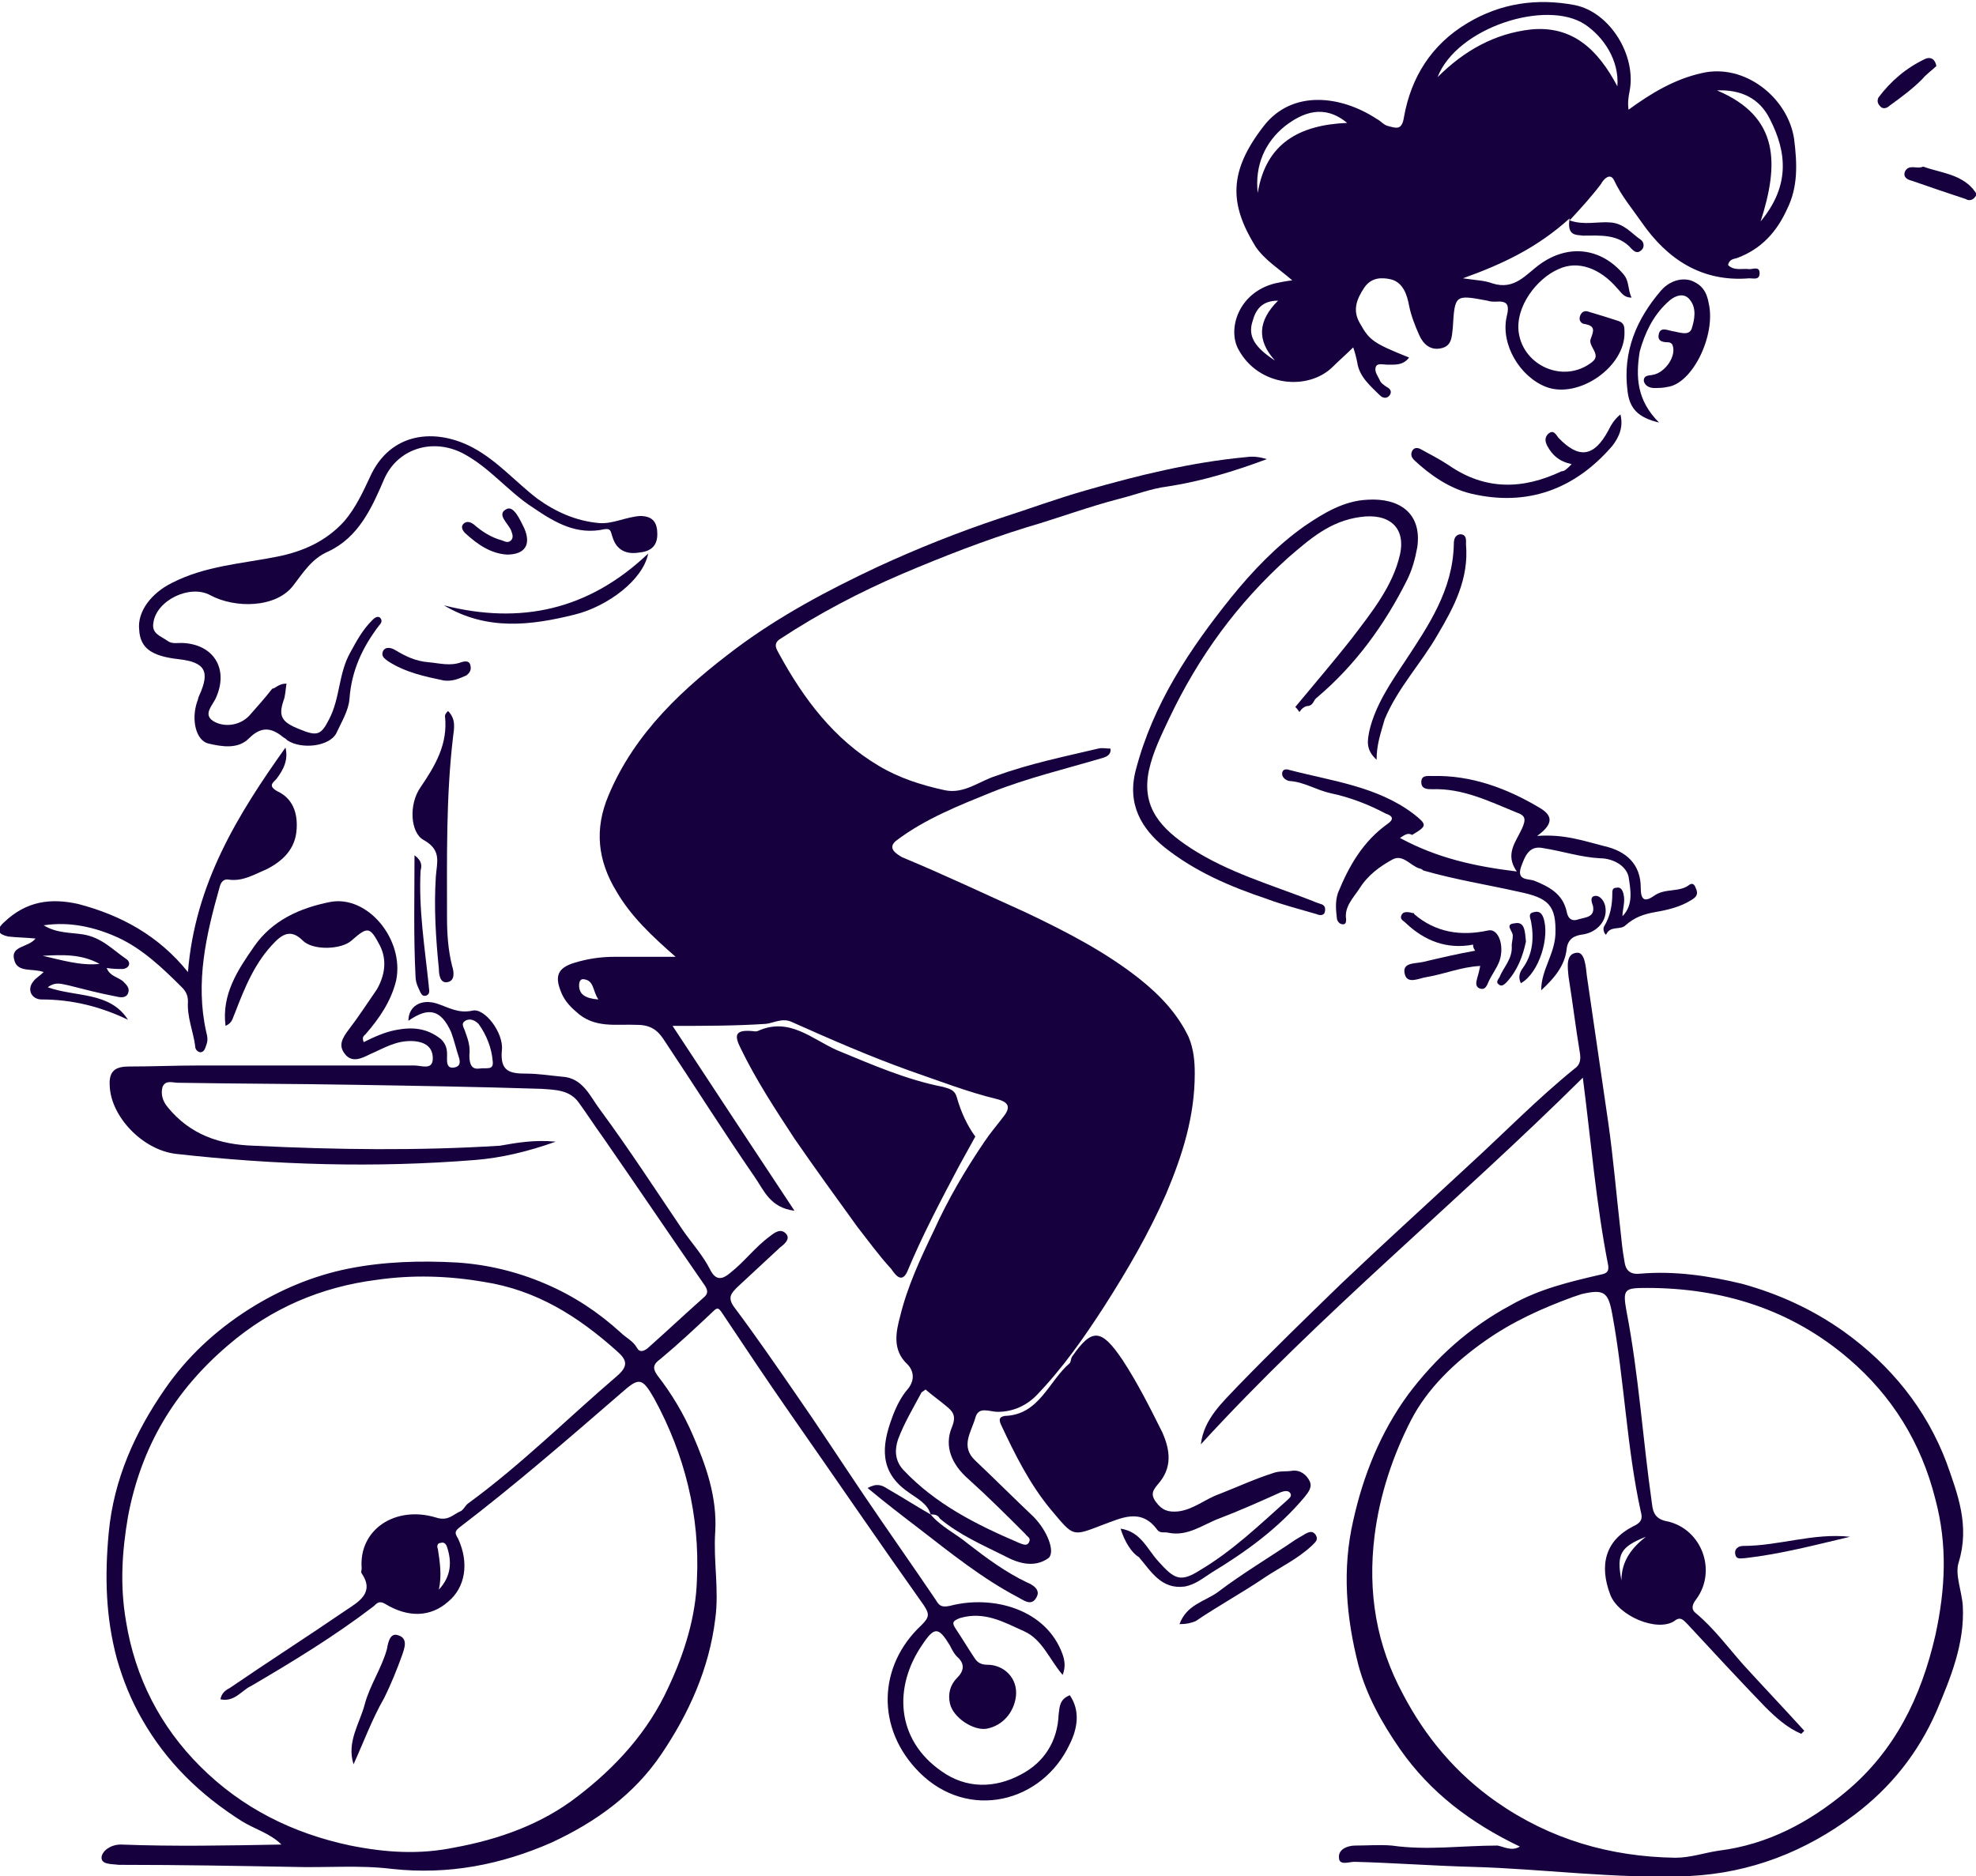 <svg version="1.1" id="Layer_1" xmlns="http://www.w3.org/2000/svg" x="0" y="0" viewBox="0 0 194.5 184.7" xml:space="preserve"><style>.st0{fill:#16013e}</style><path class="st0" d="M91.6 149.1c-.3-1.1-1.4-1.6-2.2-2.2-2.9-2-2.6-4.6-1.6-7.3.4-1.1.9-2.1 1.6-2.9.7-.9.5-1.8-.1-2.4-1.5-1.4-1.1-3.2-.7-4.7.7-2.9 2-5.7 3.3-8.4 1.4-3.1 3.1-6 5-8.8.6-.9 1.3-1.7 1.9-2.5.7-.9.5-1.4-.7-1.7-2.9-.7-5.7-1.8-8.6-2.8-3.9-1.4-7.8-3.1-11.6-4.8-.9-.4-1.7.1-2.5.2-3 .2-5.9.2-9.2.2 4 6.1 7.9 12 12 18.2-2.4-.3-3-2-3.9-3.3-3.1-4.5-6-9.1-9-13.6-.6-.9-1.3-1.4-2.6-1.4-2-.1-4.2.4-6-1.3-.7-.6-1.2-1.2-1.5-2-.6-1.5-.3-2.3 1.3-2.8 1.3-.4 2.6-.6 4-.6h6c-2.4-2.1-4.4-4-5.8-6.4-1.9-3.1-2.2-6.2-.8-9.5 2.6-6.2 7.4-10.6 12.6-14.5 4.3-3.2 9-5.7 13.9-8 3.9-1.8 7.9-3.4 12.1-4.8 2.8-.9 5.5-1.9 8.3-2.7 5.2-1.5 10.5-2.8 15.9-3.3.7-.1 1.3 0 2 .2-3.2 1.2-6.5 2.2-9.8 2.7-1.6.2-3.1.8-4.7 1.2-3.1.8-6 1.9-9.1 2.8-4.2 1.3-8.3 2.9-12.3 4.6-4.2 1.8-8.2 3.9-12 6.4-.8.5-.3 1.1-.1 1.5 2.4 4.4 5.4 8.4 9.8 11 2 1.2 4.2 1.9 6.5 2.4 1.9.4 3.4-.9 5-1.4 3.3-1.2 6.7-1.9 10.1-2.7.4-.1.8 0 1.2 0 .1.6-.4.8-.7.9-3.7 1.1-7.5 2-11 3.4-3.2 1.3-6.5 2.6-9.3 4.7-1.1.8 0 1.4.5 1.7 4.1 1.7 8.1 3.6 12.1 5.4 4 1.9 7.9 3.9 11.3 6.6 2 1.6 3.7 3.4 4.8 5.7.5 1.2.6 2.4.6 3.6 0 4.2-1.2 8-2.8 11.8-1.7 3.9-3.8 7.5-6.1 11.1-2 3.1-4.1 6.1-6.7 8.8-1 1-2.3 1.6-3.8 1.6-.8 0-1.9-.6-2.2.6-.4 1.4-1.5 2.8 0 4.2 1.9 1.8 3.8 3.7 5.7 5.5 1.4 1.4 2.2 3.5 1.5 4.1-1.4 1-3 .5-4.3-.2-2.2-1.1-4.5-2.1-6.4-3.7-.2-.4-.6-.4-.9-.4zm-.5-12.3c-.1.1-.3.2-.4.3-.8 1.5-1.7 3-2.3 4.6-.3.9-.4 2 .5 3 3.2 3.4 7.2 5.4 11.4 7.2.3.1.8.4 1-.1.2-.4-.2-.5-.4-.8-1.8-1.8-3.6-3.6-5.6-5.4-1.6-1.4-2.4-3.2-1.6-5.1.5-1.2 0-1.6-.6-2.1s-1.3-1-2-1.6zM58.9 98.4c-.6-.9-.4-1.9-1.5-2-.3 0-.4.3-.4.6 0 .9.6 1.3 1.9 1.4zm95.6-76.9c-3.2 2.9-6.6 4.5-10.5 5.9 1.3.2 2.1.2 2.9.5 2.2.7 3.3-.9 4.7-1.9 2.8-2 6-1.6 8.2 1 .6.7.4 1.5.8 2.3-.8 0-1-.5-1.4-.9-1.7-2-3.9-2.8-5.8-1.9-2.1.9-4.3 3.7-3.9 6.3.5 3.2 4.3 4.9 7 3 .6-.4.7-.7.4-1.3-.2-.4-.5-.8-.3-1.2.3-.8.4-1.2-.6-1.4-.3 0-.6-.3-.5-.7.1-.4.4-.7.9-.5 1 .3 2 .6 2.9.9.6.2.6.6.6 1.1.1 3.4-4.5 6.6-7.7 5.4-2.6-1-4.5-4.2-3.9-6.9.3-1.2.1-1.6-1.1-1.5-.3 0-.5 0-.8-.1-3.2-.6-3.2-.6-3.4 2.7-.1.9-.1 1.8-1.2 2-1 .2-1.7-.4-2.1-1.3-.4-.9-.8-1.9-1-2.9-.2-1.1-.6-2.3-1.8-2.6-.9-.2-1.9-.2-2.6.8-.8 1.2-1.2 2.3-.4 3.6.9 1.6 1.3 1.9 4.8 3.3-.6.8-1.4.7-2.2.7-.4 0-1-.2-1.1.3-.1.4.2.8.4 1.2.1.3.4.5.7.7.4.2.5.5.3.8-.3.4-.7.3-1 0-.9-.9-2-1.8-2.2-3.2-.1-.5-.2-.9-.4-1.5-.7.7-1.4 1.3-2 1.9-2.4 2.4-7.3 2-9.3-1.7-1.1-2 0-5.6 3.6-6.5.5-.1.9-.2 1.7-.3-1.4-1.2-2.7-2-3.6-3.3-2.6-4.2-2.7-7.4.8-11.9 2.8-3.6 7.6-3 11.1-.7.4.2.7.6 1.1.7.8.2 1.4.5 1.6-.9.7-3.9 2.7-7.1 6.2-9.2 3.3-2 6.9-2.5 10.6-1.8 3.5.7 6.1 5 5.4 8.5-.1.5-.2 1.1-.1 1.8 2.2-1.6 4.5-3 7.2-3.6 4.2-1 8.5 2.4 9.1 6.5.3 2.4.4 4.7-.7 6.9-1 2.2-2.5 3.9-4.9 4.8-.3.1-.8.1-.9.7.6.6 1.4.3 2.1.4.4 0 1-.3 1 .4s-.6.5-1 .5c-4.7.4-8.1-1.9-10.6-5.5-.9-1.3-2-2.6-2.7-4.1-.4-.9-1.1-.1-1.3.3-.9 1.2-1.9 2.3-3.1 3.6 1.4.5 2.8.1 4 .2 1.4.1 2.1 1.1 3 1.7.3.2.4.7.1 1-.4.4-.7.2-1-.1-1.3-1.5-3.1-1.3-4.8-1.3-.6-.1-1.6.1-1.3-1.7zm-13-13.9c2.6-2.6 5.6-4.3 9.2-4.7 4.1-.4 6.6 2 8.5 5.6.2-2.6-1.4-4.9-3.2-6.1-3.8-2.5-12.6.3-14.5 5.2zM169 8.9c6.2 2.6 6.1 7.3 4.3 12.9 2.9-3.5 2.6-6.8.9-10.1-1-2-2.8-2.9-5.2-2.8zM123.8 19c.8-4.9 4.1-6.7 8.8-6.9-2.3-1.9-4.4-1-6.1.3-2 1.6-3 3.9-2.7 6.6zm1.7 16.5c-1.8-2-1.7-3.9.3-5.9-1.6 0-2.2.9-2.5 2-.5 1.5.2 2.6 2.2 3.9z"/><path class="st0" d="M54.7 112.4c-2.8 1-5.4 1.6-7.9 1.8-9.9.8-19.7.5-29.5-.6-3.3-.4-6.4-3.7-6.5-6.7-.1-1.5.6-1.9 1.9-1.9 2.3 0 4.6-.1 6.8-.1h21.3c.7 0 1.8.5 1.8-.7 0-1-.6-1.6-1.9-1.7-1.7-.1-2.9.7-4.3 1.3-.8.4-1.8.9-2.5-.1-.6-.8-.2-1.5.4-2.3 1-1.3 1.9-2.7 2.8-4 .8-1.4 1-2.9.3-4.3-1-1.9-1.2-1.9-2.8-.5-1 .9-3.8 1-4.8 0s-1.8-.8-2.7.1c-2 2-3 4.5-4 7.1-.2.4-.2.9-.9 1.2-.4-3.1 1.2-5.5 2.8-7.8 1.8-2.6 4.5-3.8 7.5-4.4 3.7-.7 7.3 3.7 6.5 7.7-.5 2.1-1.7 3.8-3 5.3-.2.2-.4.3-.2.8 1-.5 2.1-1 3.2-1.2 1.6-.3 3-.2 4.4.9.7.7.6 1.3.6 2 0 .5.1.9.7.8.6-.1.6-.5.5-.9-.3-.9-.5-1.8-.8-2.6-1-2.2-2.2-2.5-4.2-1.1 0-1.4 1.2-2.2 2.8-1.7 1.2.4 2.1 1 3.5.7 1.2-.3 3.1 2.2 2.9 3.9-.2 2.1.8 2.3 2.4 2.3 1.2 0 2.4.2 3.5.3 2.1.1 2.8 2 3.8 3.3 2.8 3.8 5.4 7.8 8.1 11.8.9 1.3 2 2.5 2.7 3.9.6 1.2 1.3.9 2 .3 1.4-1.1 2.4-2.5 3.9-3.6.5-.4 1.1-.8 1.6-.2.4.5-.2 1-.6 1.3l-4.2 3.9c-.6.6-1 1-.4 1.9 2.1 2.8 4.1 5.7 6.1 8.6 2.3 3.3 4.5 6.7 6.8 10.1 2.3 3.4 4.7 6.8 7 10.2.3.5.5.8 1.4.6 4.2-1.1 9.5.3 11.1 4.8.2.6.3 1.2 0 2-1.3-1.5-2-3.5-3.8-4.3-2-.9-3.9-2-6.3-1.3-.8.3-.8.5-.4 1.1.6.9 1.2 1.9 1.8 2.8.3.5.7.7 1.3.7 1.6 0 3 1.3 2.8 3.1-.2 1.6-1.3 2.9-2.9 3.2-1.3.2-3.3-1.1-3.6-2.5-.2-.9 0-1.8.7-2.5s.8-1.4 0-2.1c-.3-.3-.5-.7-.7-1.1-1.1-1.8-1.5-1.9-2.7-.1-2.9 4.2-2.6 9.4 1.9 12.5 2.4 1.7 5.2 1.7 7.8.3 2.3-1.2 3.6-3.3 3.7-5.9.1-.8.1-1.5 1.1-1.9 1.1 1.6.7 3.4 0 4.8-2.7 5.8-10 7.6-14.8 2.8-4.3-4.3-4.1-10.5.2-14.5.8-.8.8-1.1.2-2-4.4-6.2-8.7-12.5-13.1-18.8-2.3-3.3-4.5-6.6-6.7-9.9-.4-.6-.5-.6-1-.1-1.7 1.6-3.3 3.1-5.1 4.6-.7.5-.8.9-.3 1.6 1.4 1.8 2.6 3.8 3.5 5.9 1.3 3 2.4 6.1 2.2 9.5-.2 2.9.4 5.7 0 8.6-.6 4.9-2.6 9.3-5.3 13.3-2.7 4-6.5 6.7-10.8 8.7-5 2.2-10.2 3.2-15.7 2.6-3.2-.4-6.5-.1-9.8-.2-5.5-.1-11.1-.2-16.6-.2h-.5c-.7-.1-1.8 0-1.7-.8.1-.6.9-1.2 1.9-1.2 5.2.2 10.5.1 15.8 0-1.1-1.1-2.6-1.5-3.9-2.3-4.1-2.6-7.4-5.8-9.8-10-1.1-1.9-1.9-3.9-2.5-6-1.1-4.1-1.2-8.1-.8-12.4.5-5.3 2.6-9.9 5.5-14.1 2.2-3.2 5-5.8 8.3-7.9 3-1.9 6.3-3.3 9.8-4 3.5-.7 7.1-.8 10.7-.6 3 .2 5.9.9 8.7 2.1 2.8 1.2 5.2 2.8 7.4 4.8.5.5 1.2.8 1.6 1.5.3.6.9.2 1.2-.1 1.8-1.6 3.5-3.2 5.3-4.8.5-.4.5-.7.2-1.2-3.4-4.9-6.7-9.8-10.1-14.7-.8-1.1-1.5-2.2-2.3-3.3-.9-1.3-2.3-1.3-3.7-1.4-6.2-.2-12.4-.3-18.5-.4-5.8-.1-11.5-.1-17.3-.2-.5 0-1.2-.3-1.5.4-.2.7 0 1.4.5 2 2.2 2.7 5.1 3.7 8.5 3.8 8.1.4 16.2.5 24.2 0 1.7-.3 3.4-.6 5.5-.4zm-33 54.9c.1-.6.5-.9.9-1.1 3.8-2.6 7.7-5.1 11.5-7.7 1.2-.8 2.8-1.7 1.5-3.6-.1-.1 0-.3 0-.5-.3-3.8 3.3-6.2 7.3-5 1.2.4 1.7-.3 2.4-.6.3-.1.5-.6.8-.8 5.2-3.8 9.7-8.3 14.6-12.5 1.3-1.1.9-1.7 0-2.5-3.8-3.4-7.9-6-13.1-6.8-3.5-.6-7-.7-10.5-.2-5.5.7-10.4 2.8-14.6 6.4-5.3 4.5-8.6 10-9.9 16.9-.6 3.5-.8 6.8-.2 10.3.9 5.6 3.4 10.4 7.3 14.3 4.1 4.1 9.1 6.6 14.8 7.8 3.5.7 6.8.9 10.2.2 4.4-.8 8.6-2.3 12.1-5 3.8-2.9 7-6.4 9-10.8 1.6-3.4 2.7-7 2.8-10.6.3-6.3-1.2-12.3-4.2-17.8-1.2-2.1-1.5-2.1-3.2-.6-5.2 4.5-10.5 9.1-16 13.3-.5.4-.4.6-.1 1.1 1.1 2.4.7 4.8-1 6.2-1.7 1.5-3.9 1.6-6.2.2-.7-.4-.9.1-1.2.3-3.8 2.9-7.9 5.4-12 7.8-.9.4-1.6 1.6-3 1.3zm25.5-62.1c.7-.1 1.4.2 1.3-.7-.1-1.3-.6-2.6-1.4-3.7-.3-.3-.8-.6-1.3-.3s-.1.7 0 1.1c.3.8.5 1.5.4 2.3 0 1 .3 1.4 1 1.3zm-4 51.3c1.2-1.3 1.3-2.7.8-4.2-.1-.3-.3-.5-.6-.4-.4 0-.4.4-.3.6.2 1.3.4 2.6.1 4zm106.4 25.3c-4.8-2.3-8.8-5.3-11.8-9.6-1.8-2.6-3.3-5.3-4.1-8.3-1.2-4.7-1.6-9.4-.5-14.2 1-4.5 2.7-8.7 5.4-12.4 2.7-3.6 6-6.6 10.1-8.8 2.8-1.6 5.8-2.3 8.8-3 .5-.1.9-.2.8-.9-1.2-6.1-1.7-12.3-2.5-18.5-12.4 12.3-25.8 23.2-37.6 36.1.3-2.5 2.1-4.1 3.7-5.8 3.3-3.4 6.7-6.7 10.1-10 4.1-3.9 8.4-7.8 12.6-11.7 3.5-3.2 6.7-6.5 10.4-9.5.6-.4.6-1 .5-1.6-.4-2.4-.7-4.9-1.1-7.4-.1-1-.3-2.3.8-2.4.8-.1.9 1.4 1 2.3l2.1 14.4c.5 3.5.8 7.1 1.2 10.6.1 1 .2 2 .4 3.1.1.8.5 1.3 1.5 1.2 3.4-.3 6.8.2 10.1 1 3.6 1 6.9 2.5 10 4.7 4.6 3.3 8.1 7.6 10.1 12.9 1.1 3.1 2.3 6.2 1.2 9.8-.4 1.2.3 2.8.4 4.3.2 3.7-1.2 7.1-2.6 10.4-1.8 4.1-4.5 7.5-8.1 10.2-4.8 3.6-10.2 5.7-16.2 6-7.3.3-14.3-.7-21.3-.9-3.9-.1-7.8-.4-11.7-.5-.5 0-1.5.4-1.5-.4-.1-.8.8-1.2 1.6-1.2 1.2 0 2.4-.1 3.6 0 3.5.5 6.9 0 10.4 0 .6.1 1.4.6 2.2.1zm28-11.4l-.3.3c-1.4-.6-2.5-1.6-3.6-2.7-2.6-2.7-5.1-5.4-7.6-8.1-.4-.4-.7-.8-1.3-.3-1.7 1.1-5.5-.5-6.3-2.6-1.1-2.9-.5-5.3 2.2-6.7.9-.4 1-.8.8-1.5-1.4-6.4-1.6-12.9-2.8-19.4-.4-2.2-.8-2.5-3-2l-.9.3c-3 1.1-5.9 2.4-8.6 4.3-3 2.1-5.7 4.7-7.3 7.8-1.8 3.5-3.1 7.4-3.6 11.4-.7 5.6.2 10.8 2.8 15.6 2.2 4.2 5.2 7.8 9.2 10.6 5.3 3.7 11.2 5.4 17.6 5.5 1.5 0 2.9-.5 4.3-.7 4.8-.6 8.9-2.8 12.5-5.8 4.8-4 7.4-9.3 8.8-15.4 1-4.6 1.2-8.9 0-13.4-1.4-5.6-4.3-10.2-8.5-13.8-5.7-4.9-12.5-7-19.9-7-2.2 0-2.4.1-2 2.3 1.2 6.2 1.6 12.6 2.5 18.9.1 1 .4 1.6 1.6 1.8 3.3.8 4.8 4.8 2.8 7.6-.4.5-.6 1-.1 1.4 1.8 1.5 3.2 3.4 4.7 5.1 2.1 2.3 4.1 4.4 6 6.5zm-18-14.8c0-1.9 1-3.2 2.4-4.3-2.5 1-2.9 1.7-2.4 4.3zM96 111.9c-.6 1.1-1.1 2-1.6 2.9-1.8 3.4-3.6 6.8-5.1 10.4-.6 1.3-1.3.1-1.6-.3-1.2-1.3-2.2-2.7-3.3-4.1-2.1-2.9-4.2-5.8-6.2-8.7-1.9-2.9-3.8-5.8-5.3-8.9-.6-1.2-.6-1.8 1-1.7.2 0 .5.1.7 0 3.1-1.4 5.3.8 7.8 1.9 3.4 1.4 6.8 2.9 10.4 3.6.7.2 1.2.3 1.4 1.1.4 1.4 1 2.7 1.8 3.8z"/><path class="st0" d="M110.3 150.5c2 .3 2.6 2 3.7 3.2 1.6 1.8 2.2 2.1 4.1.9 3.2-1.9 5.8-4.4 8.6-6.9.2-.2.5-.4.3-.7-.2-.3-.6-.2-.9-.1-2 .9-4 1.8-6.1 2.6-1.6.6-3.1 1.8-5 1.4-.4-.1-.8.1-1.1-.3-1.6-2.2-3.6-1.1-5.3-.5-3.1 1.2-2.9 1.2-5.1-1.4-2.1-2.5-3.6-5.5-5-8.5-.2-.5-.1-.7.4-.8 3.4-.1 4.3-3.4 6.4-5.2.1-.1.1-.4.2-.6 2-2.9 2.9-2.8 5 .3 1.5 2.3 2.7 4.7 3.9 7.1.8 1.8 1 3.5-.4 5.1-.5.6-.8 1-.2 1.8.6.8 1.2 1 2.2.9 1.5-.2 2.6-1.2 4-1.7 1.8-.7 3.5-1.5 5.4-2.1.6-.2 1.2-.1 1.8-.2.8-.1 1.4.4 1.7 1 .3.6-.1 1.1-.5 1.6-2.6 3.1-5.8 5.4-9.1 7.4-.8.5-1.6 1.2-2.7 1.4-2.3.3-3.3-1.5-4.5-2.9-.7-.4-1.4-1.5-1.8-2.8zM28.2 67.3c-.1.6-.1 1.2-.3 1.7-.5 1.5-.2 2.1 1.6 2.8 1.7.7 2.1.6 2.9-1 1.1-2.1.9-4.5 2.1-6.6.6-1.1 1.2-2.2 2.1-3.1.2-.2.5-.5.8-.3.3.3.1.6-.1.8-1.6 2.1-2.7 4.4-2.9 7.2-.1 1.2-.8 2.3-1.3 3.4-.7 1.3-3.4 1.6-4.8.7-.1-.1-.2-.2-.4-.3-1.2-1-2.2-1.1-3.4.1-1.1 1.1-2.7.8-4 .5-1.2-.3-1.7-2.3-1.1-4.1.1-.2.1-.4.2-.6 1.1-2.4.6-3.3-2-3.6-2.7-.3-3.8-1.1-3.9-2.9-.2-1.8 1.2-3.6 3.2-4.6 3.3-1.7 6.9-1.9 10.4-2.6 2.5-.5 4.8-1.5 6.6-3.5 1.1-1.3 1.8-2.8 2.5-4.3 2-4.5 6.5-4.9 10.2-2.9 2.4 1.3 4.2 3.4 6.3 5 1.8 1.3 3.8 2.2 6.1 2.4 1.3.1 2.6-.6 4-.7 1.4 0 1.7.8 1.7 1.8 0 1.2-.7 1.7-1.8 1.8-1.2.2-2.2-.2-2.6-1.5-.2-.5-.1-.9-.8-.8-2.7.6-4.8-.6-7-2.1-2.5-1.6-4.3-4-7-5.4-3-1.5-6.4-.4-7.7 2.6-1.2 2.8-2.5 5.7-5.5 7.1-1.6.7-2.4 2-3.4 3.3-1.7 2.3-5.8 2.3-8.2 1-2-1.1-5.3.5-5.6 2.7-.2 1.1.7 1.3 1.4 1.8.4.3.9.2 1.4.2 3.1.1 4.6 2.5 3.4 5.3-.3.8-1.4 1.7-.3 2.4 1 .6 2.5.5 3.5-.5.8-.9 1.6-1.8 2.3-2.7.3 0 .6-.5 1.4-.5z"/><path class="st0" d="M28.1 73.6c.3 1.2-.2 2.2-.9 3.1-.4.4-.8.7.1 1.2 1.5.7 2 2.1 1.9 3.7-.1 2-1.4 3.2-3 4-1.2.5-2.3 1.2-3.7 1-.6-.1-.8.4-.9.8-1.3 4.6-2.4 9.3-1.3 14.2.1.4.2.8 0 1.3-.1.3-.2.7-.6.7-.4-.1-.5-.4-.5-.7-.2-1.4-.8-2.8-.7-4.3 0-.6-.2-1-.6-1.4-1.9-1.9-3.9-3.8-6.3-4.9-2.2-1-4.7-1.6-7.3-1.2 1.3.8 2.7.7 3.9.9 1.8.3 2.9 1.5 4.2 2.4.5.3.4.9-.3 1-.5 0-1 0-1.6-.1.3.8 1.1.9 1.6 1.3.4.4.7.7.5 1.2-.2.5-.8.4-1.2.3-1.6-.3-3.1-.7-4.7-1.1-.6-.1-1.2-.4-2 .2 2.8 1 6.1.4 7.9 3.2-2.7-1.3-5.5-2-8.5-2-1 0-1.5-1-.8-1.8.2-.3.6-.5 1-.9-1.1-.4-2.6.1-2.9-1.2-.4-1.4 1.4-1.2 2.1-2.1-1-.1-1.9-.1-2.7-.2-.9-.2-1.3-.6-.4-1.4C2.6 88.7 5 88.4 7.7 89c4.2 1.1 7.9 3.1 10.8 6.7.7-8.7 4.9-15.5 9.6-22.1zM9.8 94.9c-1.8-1-3.7-.9-5.6-.8 1.8.4 3.7 1 5.6.8zm128-12.4c3.7 2 7.4 2.8 11.5 3.3-1.2-1.7-.1-2.9.5-4.2.4-.9.4-1.3-.5-1.6-2.7-1.1-5.3-2.4-8.3-2.3-.5 0-1.1 0-1.1-.7s.6-.6 1.1-.6c3.8-.1 7.3 1.2 10.5 3.1 1.2.7 1.6 1.5-.2 2.8 2.7-.2 4.6.5 6.6 1 2.2.5 3.6 1.8 3.6 4.1 0 1.1.3 1.5 1.3.8 1.1-.8 2.5-.3 3.5-1.1.3-.2.5 0 .6.3.3.6.1.9-.4 1.2-1.1.7-2.4 1-3.6 1.2-1.1.2-2 .5-2.9 1.3-.5.5-1.5 0-1.9.9-.1.1-.4-.5-.2-.8.6-1 .8-2.1.8-3.2 0-.3 0-.6.4-.6.4-.1.6.2.7.6.2.8-.1 1.5-.1 2.2 1.1-1.1.8-2.6.6-3.9-.3-1.2-1.7-1.8-2.8-1.8-1.9-.1-3.7-.7-5.6-1-1.4-.3-1.8.8-2.2 1.9-.4 1.3.7 1.1 1.3 1.3 1.5.6 2.8 1.3 3.2 3 .1.6.4 1.1 1.2.8.7-.2 1.6-.2 1.4-1.3-.1-.3-.4-1 .3-1 .4 0 .8.5.9 1 .3 1.4-.8 2.6-2.2 2.8-.8.1-1.5.4-1.6 1.5-.2 1.6-1.2 2.8-2.5 4 0-2 1.3-3.5 1.4-5.5.1-2.9-.7-3.6-3.6-4.2-3.1-.7-6.3-1.2-9.4-2.1-.1-.1-.3-.2-.4-.2-.9-.3-1.6-1.4-2.6-.9-1.3.7-2.5 1.6-3.3 2.9-.6.9-1.5 1.8-1.3 3 0 .2 0 .5-.3.5s-.5-.2-.6-.5c-.1-.9-.2-1.7.1-2.6 1.1-2.7 2.5-5.1 4.9-6.8.7-.5.4-.8-.2-1-1.7-.9-3.5-1.6-5.4-2-1.4-.3-2.6-1.1-4-1.2-.3 0-.8-.3-.8-.7 0-.5.4-.5.7-.4 4.2 1.1 8.6 1.6 12.2 4.3 1.4 1.1 1.4 1.2-.1 2.1-.4-.2-.6-.1-1.2.3z"/><path class="st0" d="M127.5 69.6c1.9-2.3 3.8-4.5 5.6-6.8 1.9-2.5 4-5.1 4.7-8.2.6-2.7-1.1-4.1-3.9-3.7-3 .4-5 2.2-7.1 4-5 4.5-8.8 9.7-11.7 15.8-.8 1.7-1.6 3.3-2 5.1-.8 3.7 1.2 5.8 4.1 7.7 3.7 2.4 7.9 3.6 12 5.2.2.1.5.2.8.3.4.1.5.4.4.8-.1.4-.6.3-.8.2-1.7-.5-3.3-.9-4.9-1.5-3.6-1.2-7.1-2.7-10.1-5.1-2.2-1.8-3.7-4.2-2.8-7.6 1.7-6.5 5.3-11.9 9.4-17 2.1-2.6 4.5-5.1 7.2-7 1.9-1.3 3.9-2.5 6.2-2.6 3.1-.2 5.4 1.3 4.9 4.7-.2 1.1-.5 2.2-1 3.2-2.2 4.4-5.1 8.4-8.9 11.6-.3.2-.3.7-.8.8-.4 0-.7.3-.9.6-.2-.3-.3-.4-.4-.5zm35.8-28c-2.1-.5-2.9-1.4-3.1-3.1-.5-3.9.9-7.1 3.3-9.9.7-.8 1.8-1.3 2.9-1 1.1.4 1.6 1.1 1.8 2.3.7 3.1-1.6 7.9-4.1 8.2-.4.1-.9.1-1.3.1s-.9-.2-1-.7c0-.6.5-.5.9-.6 1.2-.2 2.4-1.9 1.9-3-.1-.1-.2-.2-.4-.2-.7 0-1.1-.2-.9-.9.2-.6.8-.3 1.3-.2.7.1 1.6.5 1.9-.2.3-.9.5-2-.1-2.8-.6-.9-1.6-.5-2.3.2-1.4 1.3-2.2 3-2.7 4.8-.4 2.5-.3 4.8 1.9 7zM44.1 70c.8.8.6 1.7.5 2.5-.7 5.9-.6 11.8-.6 17.8 0 1.6.1 3.2.5 4.8.2.6.3 1.5-.5 1.6-.7.1-.8-.8-.8-1.3-.3-3-.5-6-.3-9.1.1-1.4.6-2.6-1.2-3.6-1.3-.7-1.5-3.5-.3-5.2 1.5-2.2 2.7-4.3 2.4-7 0-.2.2-.4.3-.5zm110.6-24.3c-1.3-.3-1.9-.9-2.4-1.8-.2-.4-.3-.8.1-1.2.5-.4.7 0 1 .4 2 2.1 3.5 1.9 4.9-.7.3-.6.6-1.1 1.2-1.6.3 1.2-.1 2.2-.8 3.1-3.7 4.3-8.4 6-13.9 4.7-2.1-.5-4-1.8-5.6-3.3-.2-.2-.4-.5-.2-.9s.6-.3.8-.2c.9.5 1.9 1 2.8 1.6 3.6 2.5 7.3 2.4 11.1.6.3 0 .5-.2 1-.7zM145 93c-2.6.5-4.8-.4-6.6-2.1-.3-.3-.7-.4-.4-.9.2-.3.7-.2 1.1-.1.1 0 .1 0 .1.1 2.1 1.8 4.6 2.2 7.3 1.6 1-.2 1.6 1.5 1.1 3-.3.8-.8 1.4-1.1 2.1-.2.5-.4.8-.9.6-.4-.2-.3-.6-.2-1 .1-.3.2-.7.3-1.2-1.9.1-3.5.8-5.3 1.1-.7.1-1.8.7-2.1-.2-.4-1.3 1-1.1 1.8-1.3 1.7-.4 3.4-.8 5.1-1.1-.2-.3-.2-.4-.2-.6z"/><path class="st0" d="M135.5 74.8c-1.1-1-.9-1.9-.7-2.9.6-2.5 2.1-4.7 3.5-6.8 2.3-3.5 4.7-7 4.8-11.5 0-.5.1-.9.6-1 .7 0 .6.6.6 1 .3 3.4-1.2 6.2-2.8 8.9-1.6 2.8-3.9 5.2-5.2 8.3-.4 1.4-.8 2.5-.8 4zm-43.9 74.3c1 1.2 2.5 1.9 3.7 2.9 1.8 1.4 3.7 2.8 5.8 3.8.5.2 1.4.7.9 1.5-.5.9-1.3.2-1.9-.1-3.4-1.8-6.4-4.2-9.5-6.6-1.7-1.3-3.4-2.6-5.2-4.1.9-.5 1.4-.3 2 .1 1.4.8 2.8 1.7 4.2 2.5 0 0-.1 0 0 0zM43.7 59.6c7.5 1.9 14.2.5 20.1-5.1-.5 2.6-4 5.2-7.2 6-4.4 1.1-8.7 1.6-12.9-.9zm72.4 100.3c.7-1.9 2.4-2.2 3.7-3.1 2.5-1.9 5.2-3.5 7.7-5.2.3-.2.7-.4 1-.6.4-.2.7-.3 1 .1.3.5 0 .7-.4 1.1-1.4 1.3-3.1 2.1-4.6 3.1-2.2 1.5-4.6 2.8-6.8 4.3-.5.2-.9.3-1.6.3zM43.7 67c-1.9-.4-3.8-.8-5.5-1.9-.4-.3-.7-.5-.5-1 .2-.4.7-.4 1.2-.1 1 .6 2 1.1 3.3 1.2 1.1.1 2.1.4 3.2 0 .3-.1.8-.2.9.3.1.4 0 .7-.4 1-.7.3-1.3.6-2.2.5zm6.2-12.4c-1.6-.1-2.9-1-4.1-2.1-.3-.3-.5-.7-.1-1 .3-.2.6-.1.9.1.8.7 1.7 1.3 2.8 1.6.3.1.6.3.9 0 .3-.3.1-.7 0-1-.3-.7-1.5-1.6-.4-2.1.7-.3 1.3 1.1 1.7 1.9.7 1.6.1 2.6-1.7 2.6zm139.4-38.2c1.6.6 3.6.7 4.9 2.2.2.3.5.5.2.8-.2.3-.6.4-.9.2-1.8-.6-3.6-1.2-5.3-1.8-.4-.1-.9-.3-.7-.9.4-.8 1.2-.2 1.8-.5zM40.8 84.2c.8.6.7 1.1.6 1.5-.2 3.8.4 7.5.8 11.3 0 .4.2.8-.2 1-.5.2-.6-.3-.8-.7-.2-.4-.3-.8-.3-1.2-.2-3.9-.1-7.8-.1-11.9zM190.6 6.5c-.4.4-1 .8-1.4 1.3-1 1-2.1 1.8-3.2 2.6-.2.2-.6.4-.9.1-.2-.2-.4-.5-.2-.9 1.2-1.6 2.7-2.9 4.6-3.8.2-.1.9-.3 1.1.7zm-40.9 90.3c-.3-.6-.1-1.1.2-1.5 1-1.4 1.1-3 .8-4.6-.1-.4-.3-.8.3-.9.4-.1.7 0 .9.5.7 1.9-.4 5.5-2.2 6.5z"/><path class="st0" d="M150.2 92.7c-.3 1.4-.8 2.8-1.9 4-.2.2-.5.5-.8.2-.3-.2 0-.5.1-.7.4-1 1.3-1.8 1.2-3.1 0-.3.1-.6.1-.9.1-.5-.9-1.2.2-1.3 1-.2 1 .8 1.1 1.8zm-115.4 81c-.7-2.2.6-4 1.1-5.9.5-1.9 1.7-3.6 2.2-5.5.1-.6.3-1.6 1.1-1.3 1 .3.6 1.3.4 1.9-.5 1.4-1.1 2.9-1.8 4.3-1.2 2.1-2 4.3-3 6.5zm147.3-22.4c-3.4.8-6.8 1.7-10.3 2.1-.4 0-.9.2-1-.4-.1-.5.3-.8.8-.8 3.5 0 6.9-1.3 10.5-.9z"/></svg>
